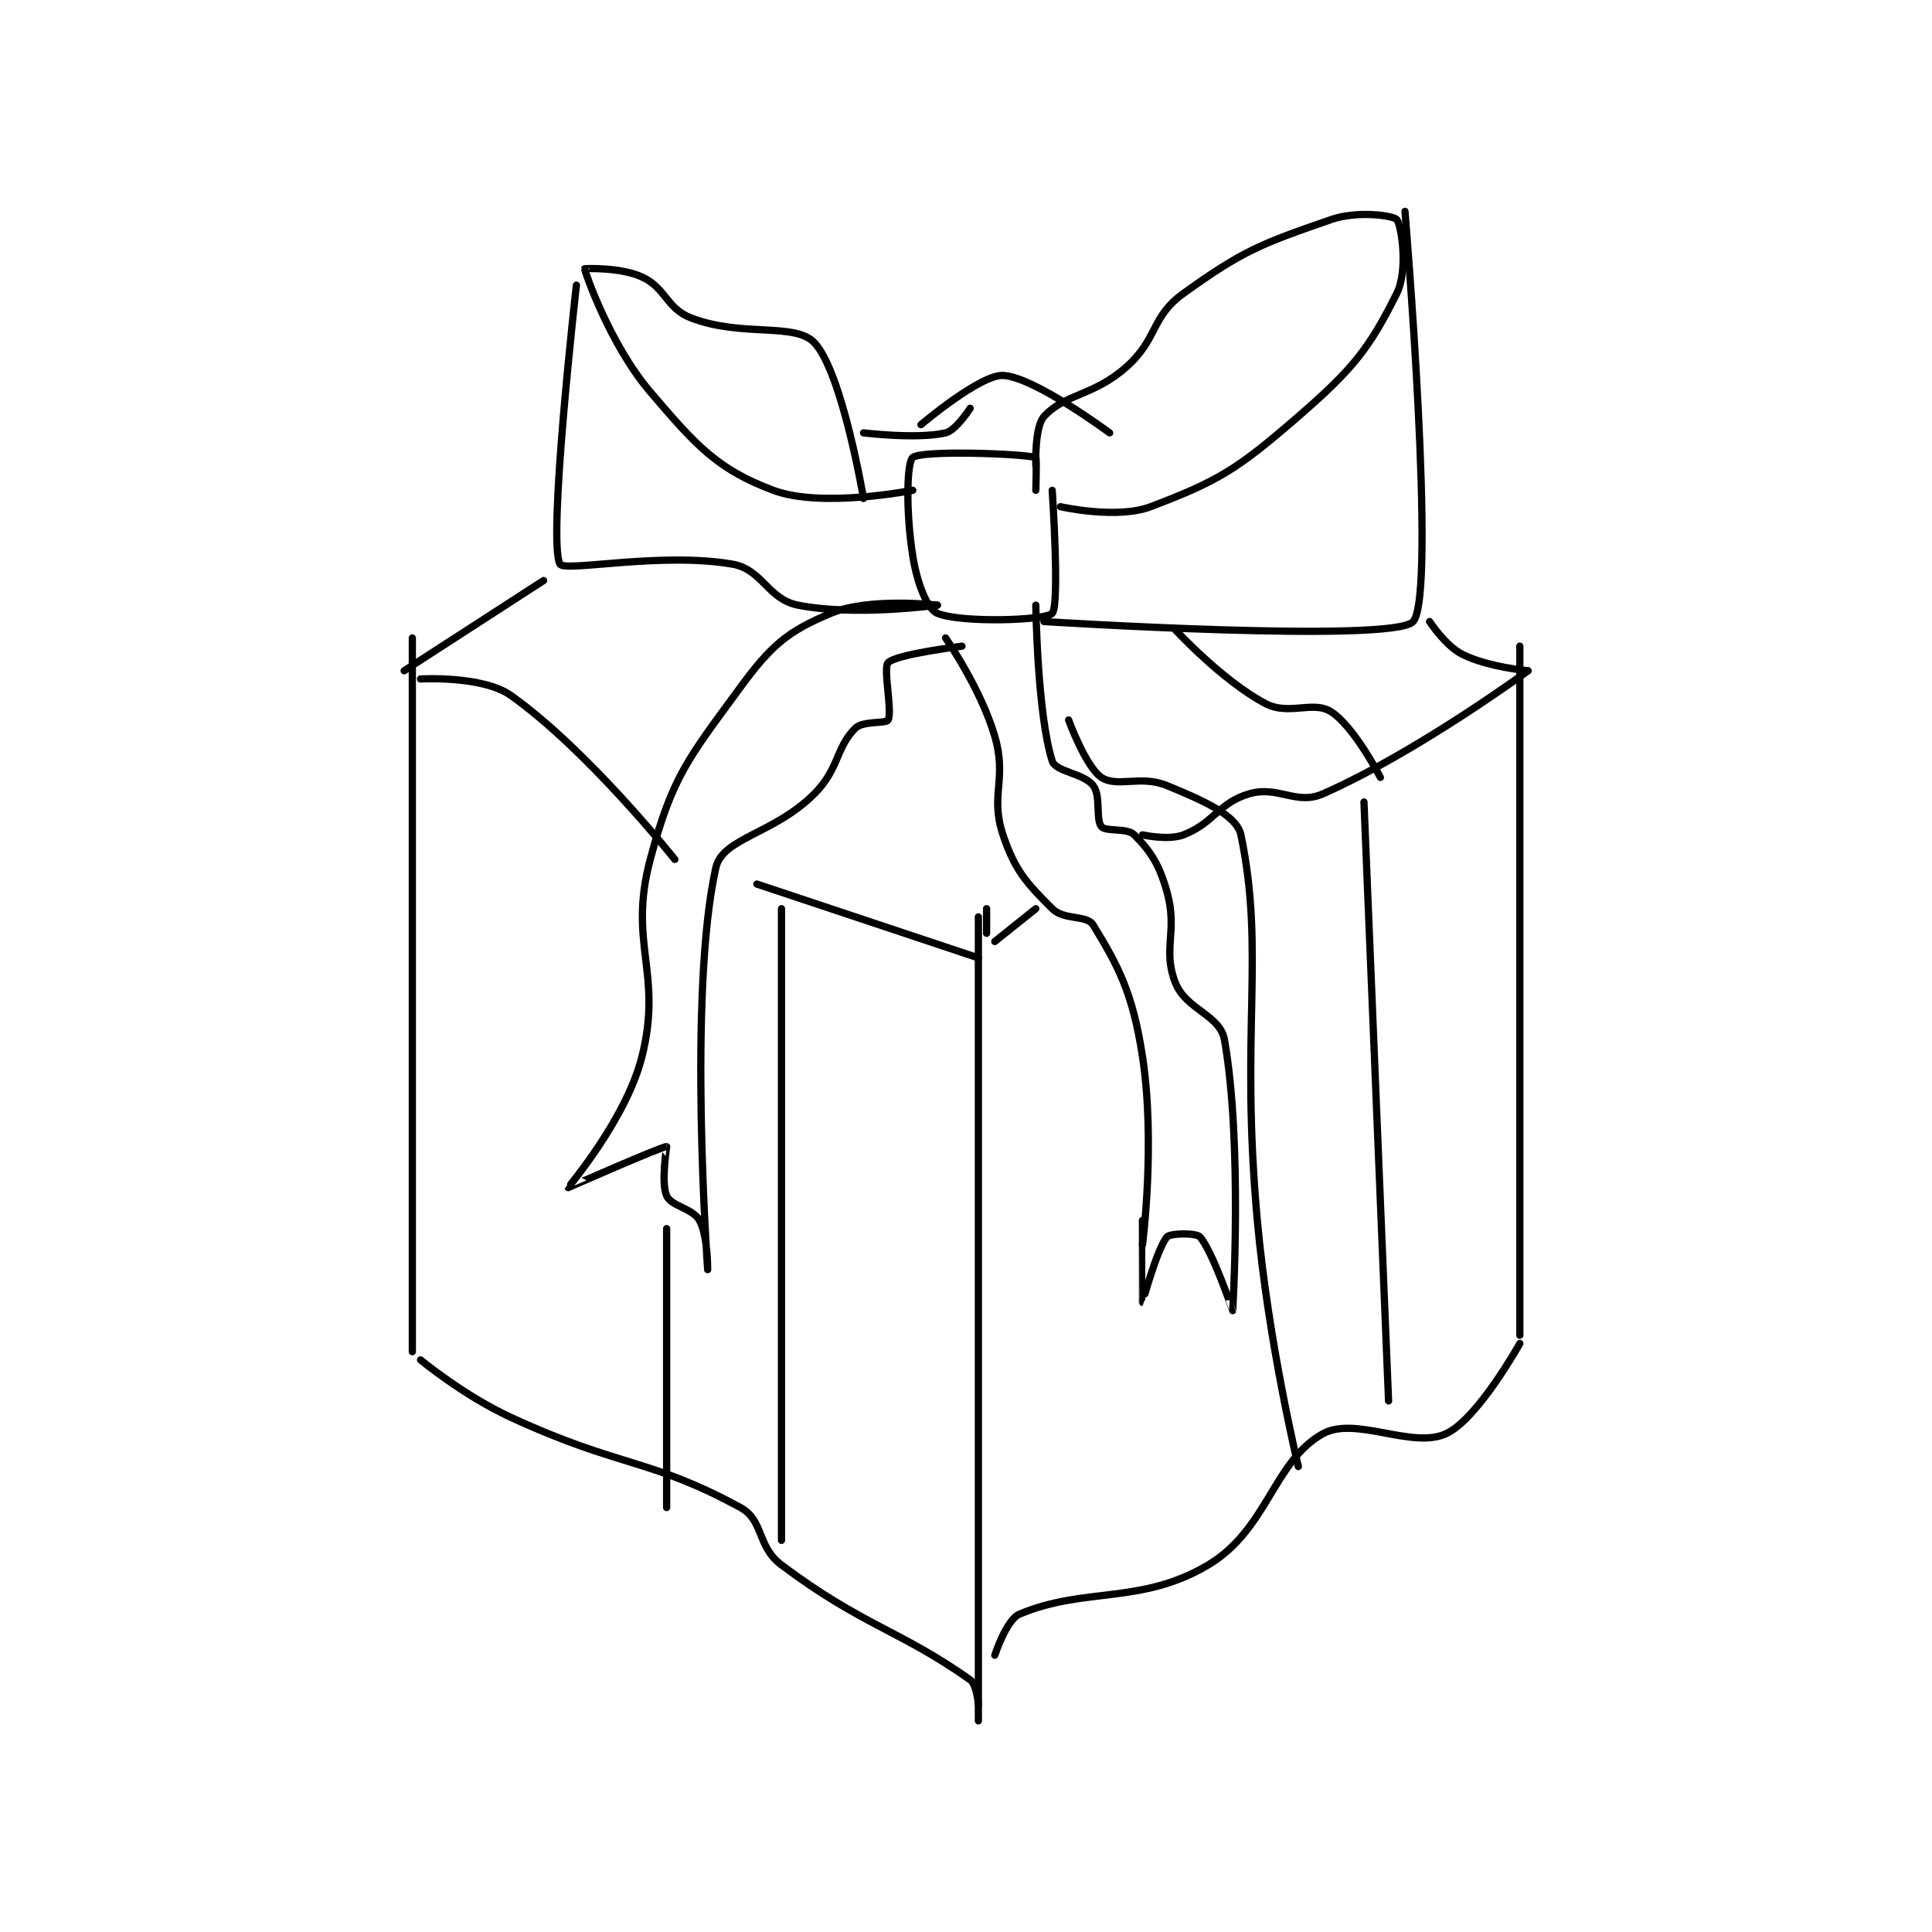 <?xml version="1.0" encoding="utf-8"?>
<!DOCTYPE svg PUBLIC "-//W3C//DTD SVG 1.1//EN" "http://www.w3.org/Graphics/SVG/1.1/DTD/svg11.dtd">
<svg viewBox="0 0 800 800" preserveAspectRatio="xMinYMin meet" xmlns="http://www.w3.org/2000/svg" version="1.1">
<g fill="none" stroke="black" stroke-linecap="round" stroke-linejoin="round" stroke-width="0.883">
<g transform="translate(167.338,87.52) scale(3.397) translate(-107,-211)">
<path id="0" d="M177 297 L177 395 "/>
<path id="1" d="M243 264 L243 348 "/>
<path id="2" d="M108 263 L108 350 "/>
<path id="3" d="M186 245 C186 245 186.935 258.998 186 260 C185.185 260.873 174.907 261.197 172 260 C170.778 259.497 169.53 256.357 169 253 C168.149 247.61 168.268 241.585 169 241 C170.143 240.085 182.25 240.533 184 241 C184.125 241.033 184 245 184 245 "/>
<path id="4" d="M184 242 C184 242 183.83 237.277 185 236 C187.566 233.201 190.985 233.542 195 230 C198.922 226.54 197.985 223.891 202 221 C209.292 215.75 211.541 214.928 220 212 C223.205 210.891 227.559 211.503 228 212 C228.559 212.628 229.427 218.146 228 221 C224.67 227.66 222.718 230.178 216 236 C208.601 242.412 206.322 243.843 198 247 C193.871 248.566 187 247 187 247 "/>
<path id="5" d="M229 211 C229 211 232.924 257.677 230 261 C227.642 263.679 185 261 185 261 "/>
<path id="6" d="M169 245 C169 245 157.909 247.216 152 245 C145.223 242.458 142.628 239.607 137 233 C132.045 227.183 129.023 218.325 129 218 C128.998 217.969 133.365 217.784 136 219 C138.933 220.354 138.954 222.84 142 224 C148.22 226.37 154.624 224.511 157 227 C160.392 230.554 163 246 163 246 "/>
<path id="7" d="M128 220 C128 220 124.449 251.225 126 254 C126.553 254.99 138.294 252.499 147 254 C150.674 254.633 151.306 258.261 155 259 C161.978 260.396 172 259 172 259 "/>
<path id="8" d="M172 259 C172 259 163.735 258.027 159 260 C153.795 262.169 151.751 263.886 148 269 C141.612 277.711 139.701 279.87 137 290 C134.261 300.271 138.551 303.796 136 314 C134.08 321.68 126.981 329.929 127 330 C127.002 330.009 138.456 324.955 139 325 C139.024 325.002 138.287 329.397 139 331 C139.567 332.277 142.177 332.519 143 334 C144.033 335.86 144 340 144 340 C144 339.998 141.57 306.303 145 291 C145.815 287.366 152.097 286.903 157 282 C160.035 278.965 159.597 276.403 162 274 C162.924 273.076 165.768 273.463 166 273 C166.54 271.919 165.352 266.648 166 266 C167.018 264.982 175 264 175 264 "/>
<path id="9" d="M173 263 C173 263 177.282 269.109 179 275 C180.536 280.266 178.374 282.121 180 287 C181.451 291.352 182.881 292.881 186 296 C187.456 297.456 190.212 296.711 191 298 C194.064 303.014 195.808 306.252 197 314 C198.62 324.53 197 337 197 337 "/>
<path id="10" d="M184 259 C184 259 184.181 272.284 186 278 C186.425 279.336 189.867 279.489 191 281 C191.965 282.287 191.269 285.122 192 286 C192.543 286.652 195.106 286.106 196 287 C197.968 288.968 199.047 290.568 200 294 C201.326 298.772 199.416 300.926 201 305 C202.298 308.339 206.459 308.911 207 312 C209.227 324.729 208.003 344.978 208 345 C207.999 345.006 205.541 337.733 204 336 C203.564 335.509 200.396 335.548 200 336 C198.798 337.373 197.001 344 197 344 C196.998 343.998 197 334 197 334 "/>
<path id="11" d="M178 299 L178 296 "/>
<path id="12" d="M184 296 L179 300 "/>
<path id="13" d="M197 287 C197 287 200.141 287.715 202 287 C205.69 285.581 206.279 283.094 210 282 C213.536 280.96 215.751 283.433 219 282 C230.415 276.964 244 267 244 267 "/>
<path id="14" d="M244 267 C244 267 239.105 266.553 236 265 C233.93 263.965 232 261 232 261 "/>
<path id="15" d="M107 267 L124 256 "/>
<path id="16" d="M163 238 C163 238 169.541 238.798 173 238 C174.277 237.705 176 235 176 235 "/>
<path id="17" d="M170 237 C170 237 177.226 230.879 180 231 C183.79 231.165 193 238 193 238 "/>
<path id="18" d="M177 302 L150 293 "/>
<path id="19" d="M140 290 C140 290 129.438 276.698 120 270 C116.572 267.567 109 268 109 268 "/>
<path id="20" d="M177 393 C177 393 176.809 390.573 176 390 C167.48 383.965 162.875 383.406 153 376 C149.978 373.734 150.872 370.566 148 369 C136.928 362.961 133.384 364.177 120 358 C114.242 355.342 109 351 109 351 "/>
<path id="21" d="M243 349 C243 349 237.869 358.227 234 360 C229.867 361.894 222.954 357.818 219 360 C212.983 363.32 212.249 371.69 205 376 C196.809 380.87 189.957 378.634 182 382 C180.406 382.674 179 387 179 387 "/>
<path id="22" d="M201 262 C201 262 206.748 268.236 212 271 C214.846 272.498 217.805 270.589 220 272 C222.83 273.819 226 280 226 280 "/>
<path id="23" d="M188 273 C188 273 190.08 278.72 192 280 C193.92 281.28 196.774 279.671 200 281 C204.4 282.812 208.506 284.618 209 287 C211.98 301.357 208.889 310.778 211 334 C212.363 348.989 216 364 216 364 "/>
<path id="24" d="M224 283 L227 356 "/>
<path id="25" d="M153 296 L153 373 "/>
<path id="26" d="M139 335 L139 369 "/>
</g>
</g>
</svg>
